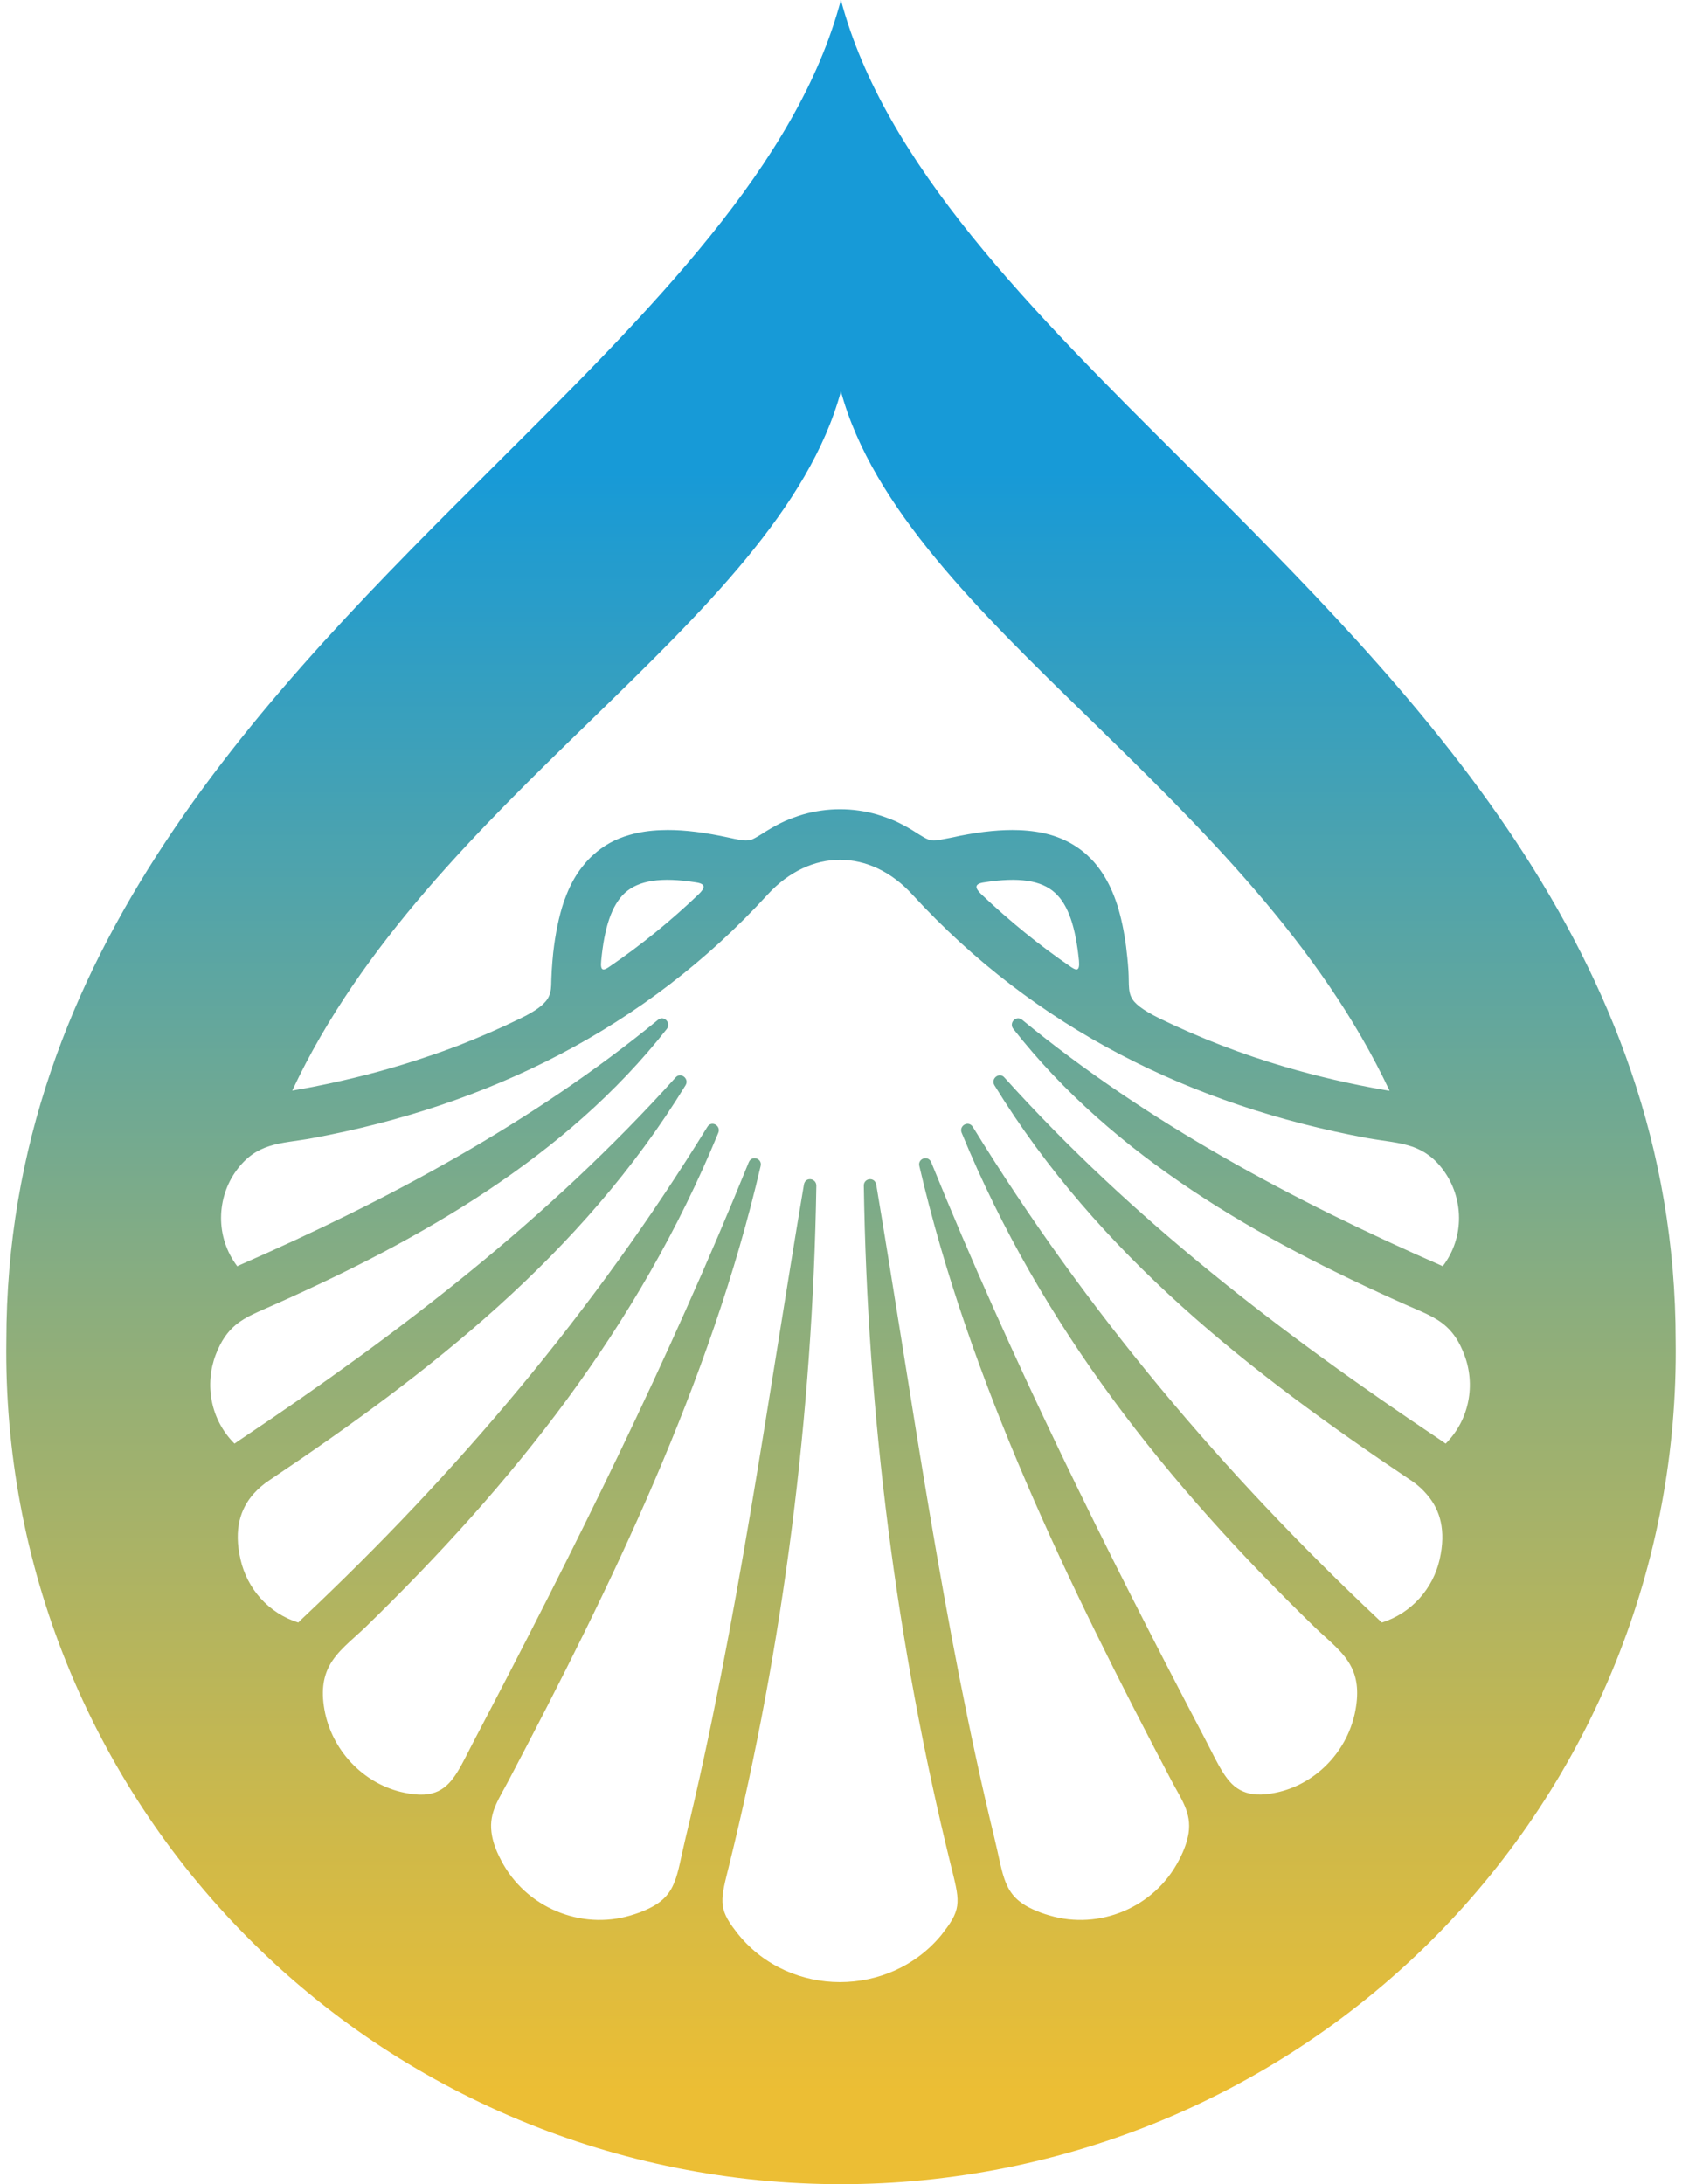 <svg width="134" height="174" viewBox="0 0 134 174" fill="none" xmlns="http://www.w3.org/2000/svg">
<path d="M94.367 36.862C82.132 24.691 70.467 13.087 66.993 0C63.533 13.087 51.853 24.691 39.633 36.862C21.296 55.111 0.506 75.803 0.506 106.82C0.389 115.588 2.01 124.313 5.295 132.456C8.58 140.599 13.456 148.015 19.646 154.268C25.822 160.52 33.194 165.479 41.327 168.867C49.459 172.255 58.189 174 66.993 174C75.796 174 84.541 172.255 92.674 168.867C100.791 165.479 108.164 160.52 114.354 154.268C120.544 148.015 125.421 140.599 128.705 132.456C131.99 124.313 133.611 115.588 133.494 106.82C133.494 75.803 112.631 55.111 94.367 36.862ZM47.137 57.321C56.014 48.684 64.482 40.454 66.993 31.176C69.518 40.454 77.986 48.684 86.863 57.321C95.623 65.872 105.215 75.207 110.704 86.898C110.558 86.869 110.412 86.855 110.266 86.826C107.594 86.36 104.966 85.749 102.382 84.993C98.951 83.99 95.593 82.696 92.367 81.125C92.016 80.951 91.71 80.791 91.447 80.631C90.936 80.326 90.6 80.064 90.367 79.802C89.812 79.148 89.972 78.493 89.9 77.316C89.856 76.632 89.783 75.992 89.71 75.382C89.549 74.175 89.316 73.07 89.009 72.095C88.848 71.601 88.673 71.15 88.469 70.714C88.148 70.03 87.768 69.42 87.33 68.882C87.111 68.605 86.863 68.358 86.615 68.126C85.505 67.122 84.162 66.497 82.483 66.25C82.074 66.192 81.636 66.148 81.184 66.133C80.483 66.104 79.753 66.133 78.979 66.206C78.191 66.279 77.359 66.41 76.468 66.584C76.147 66.657 75.869 66.715 75.636 66.759C75.402 66.802 75.198 66.846 75.022 66.875C74.862 66.904 74.716 66.933 74.585 66.948C74.453 66.948 74.336 66.962 74.234 66.948C74.03 66.919 73.855 66.846 73.621 66.715C73.387 66.584 73.11 66.41 72.701 66.148C72.249 65.872 71.781 65.624 71.314 65.406C70.832 65.203 70.351 65.028 69.869 64.883C67.942 64.33 65.912 64.33 63.971 64.883C63.489 65.028 63.007 65.203 62.54 65.406C62.058 65.624 61.605 65.872 61.153 66.148C60.978 66.25 60.846 66.337 60.715 66.424C60.584 66.497 60.481 66.57 60.379 66.628C60.204 66.73 60.043 66.817 59.912 66.875C59.708 66.948 59.518 66.962 59.255 66.948C59.065 66.933 58.831 66.889 58.539 66.831C58.233 66.759 57.853 66.686 57.371 66.584C55.605 66.235 54.043 66.075 52.67 66.133C51.751 66.162 50.919 66.293 50.159 66.511C49.02 66.831 48.057 67.369 47.239 68.126C46.977 68.358 46.743 68.605 46.524 68.882C46.071 69.42 45.692 70.03 45.371 70.714C45.21 71.063 45.064 71.441 44.918 71.834C44.524 73.011 44.246 74.364 44.071 75.905C44.028 76.356 43.984 76.821 43.955 77.316C43.955 77.548 43.925 77.752 43.925 77.955C43.925 78.144 43.911 78.333 43.911 78.493C43.896 78.9 43.823 79.235 43.633 79.555C43.546 79.7 43.414 79.846 43.268 79.991C43.049 80.195 42.786 80.398 42.392 80.631C42.13 80.791 41.837 80.951 41.472 81.125C39.867 81.911 38.217 82.623 36.552 83.278C35.706 83.597 34.873 83.903 34.027 84.179C31.472 85.052 28.873 85.749 26.23 86.317C25.355 86.506 24.464 86.68 23.588 86.826C23.486 86.855 23.384 86.855 23.281 86.884C28.756 75.192 38.334 65.872 47.137 57.321ZM85.958 76.53C86.031 77.359 85.782 77.345 85.33 77.039C82.804 75.309 80.41 73.36 78.176 71.237C77.665 70.743 77.592 70.409 78.41 70.292C81.154 69.856 82.965 70.132 84.045 71.121C85.126 72.095 85.695 73.898 85.958 76.53ZM55.663 71.237C53.444 73.36 51.05 75.309 48.51 77.039C48.057 77.345 47.809 77.359 47.896 76.53C48.145 73.898 48.728 72.095 49.794 71.121C50.889 70.132 52.685 69.856 55.43 70.292C56.262 70.409 56.174 70.743 55.663 71.237ZM115.172 115.006C115.011 114.89 114.85 114.788 114.69 114.672C102.163 106.296 90.235 97.179 80.03 85.851C79.636 85.357 78.891 85.924 79.227 86.462C87.505 99.956 99.608 109.364 112.383 117.915C112.894 118.249 113.361 118.671 113.755 119.151C114.704 120.299 115.23 121.884 114.69 124.24C114.164 126.552 112.456 128.515 110.091 129.257C110.018 129.199 109.959 129.14 109.901 129.082C97.448 117.377 86.556 104.493 77.504 89.777C77.154 89.225 76.38 89.676 76.614 90.243C82.994 105.758 93.009 118.234 104.718 129.606C105.886 130.74 107.054 131.569 107.682 132.848C108.12 133.75 108.281 134.87 107.93 136.513C107.229 139.683 104.704 142.184 101.638 142.809C100.484 143.056 99.667 142.984 99.024 142.707C97.696 142.155 97.097 140.613 95.958 138.447C88.104 123.484 80.556 108.274 74.19 92.598C73.942 91.988 73.095 92.293 73.241 92.889C77.256 110.121 85.14 126.276 93.301 141.806C94.119 143.362 94.936 144.394 94.688 146.052C94.586 146.663 94.367 147.346 93.929 148.175C91.958 151.999 87.549 153.759 83.622 152.595C83.111 152.45 82.687 152.29 82.308 152.115C79.899 151.025 79.972 149.484 79.227 146.444C75.081 129.329 72.73 111.764 69.81 94.387C69.694 93.718 68.803 93.849 68.818 94.46C69.095 112.622 71.402 130.958 75.752 148.597C76.424 151.33 76.672 151.999 75.212 153.86C75.139 153.962 75.066 154.049 74.993 154.151C70.876 159.153 62.963 159.153 58.861 154.151C58.758 154.035 58.7 153.948 58.612 153.831C57.167 151.985 57.415 151.316 58.087 148.597C62.438 130.958 64.744 112.622 65.036 94.46C65.036 93.849 64.146 93.718 64.044 94.387C61.109 111.764 58.758 129.329 54.612 146.444C53.882 149.454 53.955 150.996 51.59 152.086C51.211 152.275 50.758 152.435 50.218 152.595C46.305 153.759 41.881 151.999 39.91 148.175C39.443 147.288 39.224 146.575 39.151 145.935C38.961 144.35 39.75 143.318 40.538 141.806C48.714 126.276 56.598 110.121 60.598 92.889C60.744 92.293 59.897 91.988 59.649 92.598C53.298 108.274 45.736 123.484 37.881 138.447C36.771 140.555 36.187 142.068 34.932 142.678C34.26 142.998 33.428 143.071 32.202 142.809C29.136 142.184 26.61 139.683 25.909 136.513C25.544 134.797 25.749 133.634 26.23 132.718C26.873 131.511 27.997 130.696 29.136 129.606C40.83 118.234 50.846 105.758 57.225 90.243C57.459 89.676 56.685 89.225 56.35 89.777C47.312 104.449 36.465 117.289 24.041 128.98L23.763 129.257C21.383 128.515 19.69 126.552 19.164 124.24C18.595 121.797 19.179 120.168 20.201 119.005C20.58 118.583 21.004 118.22 21.471 117.915C34.231 109.364 46.334 99.956 54.612 86.462C54.948 85.924 54.203 85.357 53.809 85.851C43.648 97.135 31.764 106.238 19.296 114.585C19.091 114.716 18.887 114.861 18.683 115.006C16.741 113.072 16.303 110.266 17.179 107.939C17.617 106.791 18.142 106.078 18.77 105.555C19.602 104.857 20.624 104.493 21.909 103.911C33.501 98.749 45.079 92.206 53.123 81.969C53.488 81.503 52.904 80.849 52.422 81.242C42.451 89.428 30.844 95.638 19.15 100.756C19.077 100.8 18.989 100.829 18.901 100.872C17.135 98.546 17.252 95.419 18.828 93.253C19.646 92.133 20.507 91.61 21.456 91.304C22.478 90.97 23.617 90.912 24.916 90.664C38.874 88.076 51.386 81.94 61.153 71.266C64.54 67.573 69.314 67.573 72.687 71.266C82.468 81.94 94.966 88.076 108.923 90.664C110.31 90.912 111.478 90.984 112.558 91.362C113.434 91.682 114.252 92.206 115.011 93.253C116.588 95.419 116.719 98.546 114.938 100.872C114.909 100.858 114.88 100.843 114.85 100.829C103.112 95.696 91.447 89.472 81.432 81.242C80.935 80.849 80.351 81.503 80.731 81.969C88.761 92.206 100.338 98.749 111.93 103.911C113.303 104.522 114.369 104.9 115.23 105.685C115.785 106.194 116.267 106.878 116.661 107.939C117.551 110.266 117.099 113.072 115.172 115.006Z" fill="url(#paint0_linear_292_717)"/>
<defs>
<linearGradient id="paint0_linear_292_717" x1="67.007" y1="23.324" x2="67.007" y2="166.671" gradientUnits="userSpaceOnUse">
<stop offset="0.1" stop-color="#179AD7"/>
<stop offset="0.55" stop-color="#88AD80"/>
<stop offset="0.86" stop-color="#CFB949"/>
<stop offset="1" stop-color="#ECBE34"/>
</linearGradient>
</defs>
</svg>
